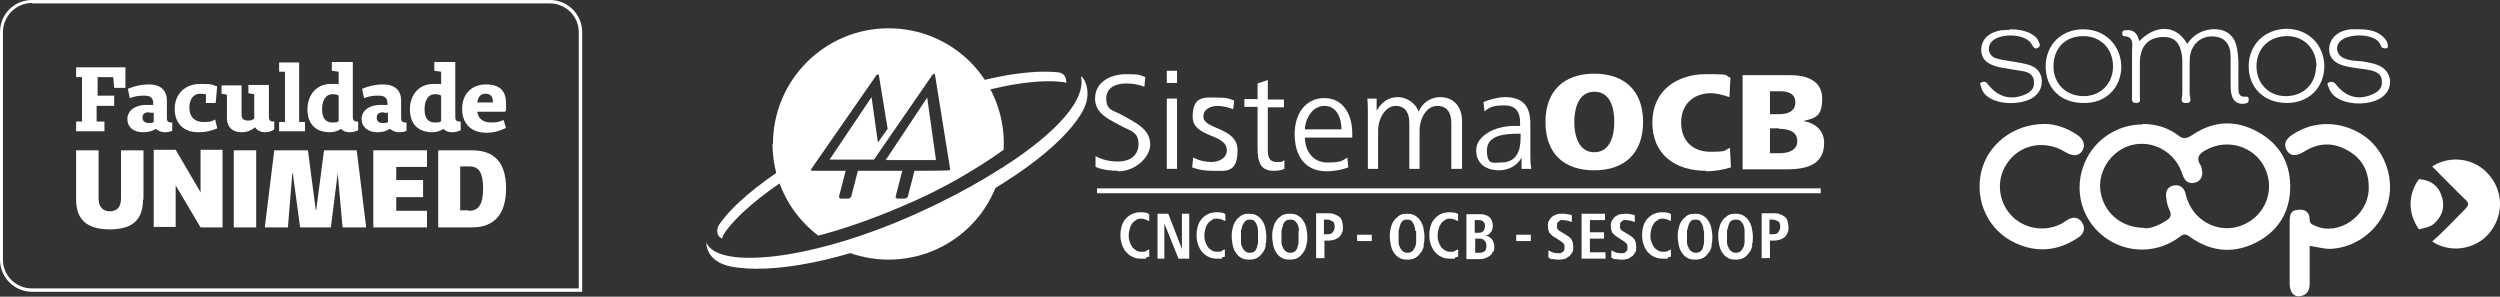 <?xml version="1.0" encoding="UTF-8"?><svg id="Camada_2" xmlns="http://www.w3.org/2000/svg" xmlns:xlink="http://www.w3.org/1999/xlink" viewBox="0 0 512.3 60.8"><rect x="0" y="0" width="512.3" height="60.8" fill="#333333" stroke="none"/><defs><style>.cls-1{fill:#fff;}.cls-2{clip-path:url(#clippath-1);}.cls-3{clip-path:url(#clippath);}.cls-4{fill:none;}</style><clipPath id="clippath"><path class="cls-4" d="M158.3,29.5c0,7.7,3.6,14.5,9.3,18.8,5.8-1.5,12.3-3.8,19.5-7,6.8-3,13.4-6.9,18.7-10.7,0-.4,0-.7,0-1.1,0-13.1-10.6-23.7-23.7-23.7s-23.7,10.6-23.7,23.7"/></clipPath><clipPath id="clippath-1"><path class="cls-4" d="M187.5,44.1c-5.9,2.7-11.6,4.8-16.9,6.3,3.4,1.9,7.3,2.9,11.4,2.9,11.4,0,21-8.1,23.2-18.8-5.2,3.4-11.3,6.7-17.8,9.6"/></clipPath></defs><g id="Camada_1-2"><g><g id="LOGO_SOMOSCOOP"><path class="cls-1" d="M439,25.4c2.7,0,5.2,.7,7.3,2.3,1.1,.9,1.8,.7,2.9,0,4.4-3,9-3.2,13.6-.6,4.5,2.5,6.7,6.6,6.5,11.8-.2,4.9-2.7,8.7-7.2,10.9-4.7,2.3-9.2,1.7-13.4-1.3-.8-.6-1.2-.6-2,0-4.4,3.4-10.5,3.5-15,.4-4.7-3.2-6.7-9.1-4.9-14.5,1.7-5.3,6.7-8.9,12.2-8.9Zm.5,21.4c1.3,0,2.9-.6,4.4-1.6,.8-.5,1.2-1,.7-2.1-.4-.8-.6-1.7-.7-2.6-.2-1.3,.3-2.3,1.6-2.5,1.3-.2,2.1,.5,2.4,1.8,.1,.4,.2,.9,.4,1.3,1.7,4.6,6.9,6.9,11.3,5,4.6-1.9,6.7-7.2,4.5-11.7-2.1-4.4-7.6-6.1-12-3.7-1.3,.7-2.2,1.5-1.2,3.1,.3,.4,.3,1.1,.4,1.6,0,1-.5,1.7-1.4,2-1,.3-1.9,0-2.4-1-.2-.4-.3-.8-.5-1.3-1.6-4.1-5.9-6.4-10.1-5.4-4.1,1-7,5.2-6.5,9.3,.6,4.5,4.2,7.7,9.1,7.7Z"/><path class="cls-1" d="M473.3,50.4c0,2.6,0,5.2,0,7.7,0,1.5-.6,2.4-2,2.6-1.3,.2-2.1-.9-2.1-2.6,0-4.2,0-8.3,0-12.5,0-1.3,0-2.5,1.7-2.6,1.5-.2,2.4,.5,2.4,2.1,0,.8,.7,1,1.2,1.2,4.7,2.1,10.7-2,10.9-7.5,.1-3.5-1.2-6.2-4.2-7.9-3-1.8-6.1-1.7-9.1,.2-1.6,1-2.8,.9-3.5-.3-.7-1.2-.3-2.3,1.3-3.3,4.6-3,10.4-2.7,14.9,.6,4.1,3.1,6,8.9,4.4,13.9-1.6,5.1-6.4,8.8-11.7,9-1.4,0-2.7-.4-4.1-.6Z"/><path class="cls-1" d="M419,25.4c2,0,4.4,.7,6.6,2.2,1.4,.9,1.8,2.2,1.1,3.3-.7,1.1-1.9,1.2-3.4,.3-4.8-3-10.6-1.3-12.8,3.7-1.4,3.3-.6,7.1,2,9.6,2.6,2.4,6.4,3,9.6,1.5,.5-.2,1-.6,1.5-.9,1.1-.7,2.2-.7,3,.4,.8,1.1,.5,2.3-.6,3.1-4.1,2.8-8.5,3.3-13,1.2-5.5-2.5-8.4-8.6-7-14.6,1.3-5.6,6.6-9.8,13-9.8Z"/><path class="cls-1" d="M498.4,34.1c3.8-2.4,8.8-1.7,11.7,1.8,3,3.5,2.9,8.5-.1,12-2.9,3.3-7.9,4-11.6,1.6,2.4-2.1,4.6-4.5,6.8-6.7,.7-.7,.8-1.2,0-1.9-2.3-2.2-4.5-4.5-6.8-6.8Z"/><path class="cls-1" d="M438.4,8.4c3.5-3.5,7.6-3.3,9.8,.6,1.2-1.8,2.9-2.8,5-3,2.8-.2,4.7,1.1,5.2,3.9,.5,2.6,.2,5.2,.3,7.8,0,1.1-.1,2.3,1.6,2.1,.5,0,.5,.3,.5,.7,0,.4-.2,.6-.6,.7-1.4,.3-2.6-.3-2.9-1.8-.2-.7-.2-1.4-.2-2.2,0-1.9,0-3.7,0-5.6,0-2.5-1.2-3.9-3.2-4.1-2.4-.3-4.4,1.1-5,3.4-.2,.7-.2,1.4-.2,2.2,0,2,0,4.1,0,6.1,0,.7,.7,2-.8,1.9-1.3,0-.7-1.2-.7-1.8,0-2.1,0-4.2,0-6.3,0-.6,0-1.2-.1-1.8-.4-2.3-1.3-3.4-3.2-3.6-2.4-.2-4.3,.8-5,2.8-.3,.8-.4,1.6-.4,2.5,0,2.3,0,4.6,0,6.9,0,.6,.3,1.3-.8,1.3-1,0-.8-.8-.8-1.4,0-3.1,0-6.2,0-9.3,0-1.2,.5-2.9-1.7-3-.3,0-.3-.4-.3-.7,0-.4,.3-.5,.7-.5,1.6-.2,2.4,.6,2.8,2.3Z"/><path class="cls-1" d="M468.6,21.1c-4.6,0-7.8-3.1-7.8-7.5,0-4.4,3.2-7.6,7.7-7.7,4.5,0,7.7,3.2,7.8,7.6,0,4.4-3.1,7.6-7.7,7.6Zm6.1-7.5c0-3.5-2.5-6.2-6-6.2-3.7,0-6.3,2.5-6.3,6.2,0,3.5,2.5,6.1,6,6.1,3.6,0,6.2-2.5,6.2-6.1Z"/><path class="cls-1" d="M426.9,21.1c-4.6,0-7.7-3-7.7-7.5,0-4.4,3.2-7.6,7.7-7.6,4.4,0,7.7,3.2,7.8,7.6,0,4.4-3.2,7.6-7.7,7.5Zm-6.1-7.5c0,3.6,2.6,6.1,6.2,6.1,3.5,0,6-2.6,6-6.1,0-3.6-2.5-6.2-6.1-6.2-3.7,0-6.1,2.5-6.1,6.2Z"/><path class="cls-1" d="M483.3,6c2.1,0,4,.3,5.4,1.9,.4,.5,.7,1,.6,1.7,0,.3-.3,.3-.5,.3-.5,0-.8-.1-1-.7-.8-2.4-6.6-2.5-8.3-.7-1.1,1.2-.6,2.9,1,3.5,1.4,.6,2.9,.4,4.3,.7,.9,.2,1.8,.3,2.6,.7,2.7,1.1,3.2,4.4,1,6.3-2.4,2-7.6,2-10,0-.6-.5-1-1.1-1.2-1.8-.1-.3-.5-.8,0-1,.4-.2,1-.2,1.4,.3,2,2.6,4.5,3.4,7.4,2.2,1.2-.5,2.2-1.2,2.1-2.7,0-1.5-1.1-2-2.3-2.3-1.5-.3-3-.4-4.5-.7-2.8-.5-4.1-1.8-4-3.8,.1-2.1,1.9-3.7,4.5-3.9,.5,0,1,0,1.3,0Z"/><path class="cls-1" d="M411.9,6c1.5,0,2.8,.2,4.1,.8,.6,.4,1.3,.7,1.6,1.4,.2,.5,.8,1.2,0,1.6-.6,.4-1-.2-1.3-.8-1.3-2.2-6.8-2.3-8.3-.3-.9,1.2-.4,2.9,1.2,3.3,1.4,.4,2.9,.5,4.3,.8,.8,.1,1.5,.3,2.3,.5,1.5,.5,2.4,1.4,2.6,3,.1,1.6-.5,2.8-1.8,3.7-2.4,1.5-6.7,1.5-9,0-.8-.5-1.4-1.2-1.6-2.1,0-.3-.5-.8,0-1,.4-.2,.9-.3,1.3,.3,2.1,2.7,4.7,3.4,7.6,2.2,1.2-.5,2-1.2,1.9-2.6,0-1.4-1-2-2.2-2.2-1.6-.3-3.2-.5-4.8-.8-2.7-.6-3.9-1.8-3.8-3.8,.1-2,1.6-3.4,4.1-3.8,.6,0,1.2-.1,1.7-.1Z"/><path class="cls-1" d="M495.7,36.7c2.5,.2,4.2,1.5,4.8,4,.5,2.1-.2,3.8-1.8,5.2-.9,.7-1.9,.8-3,1.1-2.3-3.2-2.3-7.2,0-10.3Z"/></g><g id="LOGO_FU"><path class="cls-1" d="M119.3,59.8H6.6c-3.6,0-6.6-2.9-6.6-6.6V6.6C0,2.9,2.9,0,6.6,0H112.7c3.6,0,6.6,2.9,6.6,6.6V59.8ZM6.6,.6C3.3,.6,.6,3.3,.6,6.6V53.2c0,3.3,2.7,5.9,5.9,5.9H118.6V6.6c0-3.3-2.7-5.9-5.9-5.9H6.6Z"/><g><path class="cls-1" d="M29.3,40.9c0,4.1-2.1,6.1-6.8,6.1s-6.9-2-6.9-6.1v-10.1h4.6v9.9c0,1.7,.9,2.6,2.3,2.6s2.3-.8,2.3-2.6v-9.9h4.6v10.1Z"/><path class="cls-1" d="M45.6,46.6h-4.5l-5.1-8.6v8.5h-4.5v-15.8h4.5l5.1,8.7v-8.7h4.5v15.8Z"/><path class="cls-1" d="M52.5,46.6h-4.6v-15.8h4.6v15.8Z"/><path class="cls-1" d="M74.9,46.6h-4.7l-1-11.1h0l-1.4,11.1h-6.3l-1.5-11.1h-.1l-.9,11.1h-4.7v-.3l1.9-15.5h6.9l1.6,12.2h.1l1.6-12.2h6.7l1.9,15.5v.3Z"/><path class="cls-1" d="M81.2,36.9h5.5v3.5h-5.5v2.8h6.3v3.4h-11v-15.8h11v3.4h-6.3v2.7Z"/><path class="cls-1" d="M96.7,30.8c4.7,0,7,2.6,7,7.8s-2.3,8-7,8h-6.9v-15.8h6.9Zm-.6,12.4c2.1,0,2.9-1.5,2.9-4.6s-.8-4.5-2.8-4.5h-1.9v9h1.7Z"/><g><path class="cls-1" d="M19.8,19.6h3.6v2.1h-3.6v3.2h1.6v2h-5.8v-2h1.2V15.8h-1.2v-2h10.1v4.2h-2.3l-.2-2.2h-3.2v3.8Z"/><path class="cls-1" d="M35.5,26.7c-.5,.3-1.1,.4-1.7,.4-.8,0-1.4-.3-1.9-.7-.7,.5-1.6,.7-2.6,.7-2,0-3.2-1.1-3.2-2.7s1.4-2.9,3.9-2.9h1.4v-.3c0-1.1-.5-1.6-1.8-1.6s-1.8,.1-3,.5l-.4-1.9c1.4-.6,2.9-.9,4.3-.9,2.4,0,3.7,1.2,3.7,3.3v3.7c0,.5,.3,.8,.8,.8h.3v1.7Zm-4.9-3.7c-1,0-1.4,.4-1.4,1.1s.5,1.1,1.2,1.1,.8,0,1.1-.2h0v-1.9h-.9Z"/><path class="cls-1" d="M44.5,26.3c-1.2,.5-2.3,.8-3.8,.8-3.1,0-4.9-1.8-4.9-4.8s2.1-5.1,5.2-5.1,2.3,.2,3.5,.5l-.3,3.4h-2v-1.8c-.5,0-.8-.1-1.2-.1-1.4,0-2.2,1.2-2.2,2.9s1,2.9,2.8,2.9,1.5-.1,2.5-.5l.4,1.7Z"/><path class="cls-1" d="M56.1,26.6c-.5,.3-1.1,.5-1.8,.5s-1.6-.3-2-1c-.8,.6-1.7,1-2.8,1-1.9,0-3-1.1-3-2.9v-4.8l-1.1-.2v-1.7h4.1v6c0,.8,.4,1.2,1.3,1.2s.8-.1,1.3-.4v-5l-1.2-.2v-1.7h4.2v6.4c0,.7,.2,1.1,.8,1.1h.3v1.5Z"/><path class="cls-1" d="M62.5,26.9h-5.3v-1.9h1.2V14.7h-1.2v-1.9h4.1v12.2h1.2v1.9Z"/><path class="cls-1" d="M73.4,26.7c-.5,.2-1.1,.4-1.7,.4-.8,0-1.4-.2-1.8-.7-.6,.4-1.4,.7-2.3,.7-2.9,0-4.6-1.7-4.6-4.7s1.9-5.2,4.8-5.2,1.1,0,1.6,.3v-2.8l-1.4-.2v-1.8h4.3v11.4c0,.5,.3,.8,.8,.8h.3v1.7Zm-4-7.1c-.3-.2-.7-.3-1.3-.3-1.3,0-2.1,1.2-2.1,3.1s.8,2.7,2.1,2.7,.9-.1,1.3-.3v-5.1Z"/><path class="cls-1" d="M83.5,26.7c-.5,.3-1.1,.4-1.7,.4-.8,0-1.4-.3-1.9-.7-.8,.5-1.6,.7-2.6,.7-1.9,0-3.2-1.1-3.2-2.7s1.4-2.9,3.9-2.9h1.4v-.3c0-1.1-.5-1.6-1.8-1.6s-1.8,.1-3,.5l-.4-1.9c1.4-.6,2.9-.9,4.3-.9,2.4,0,3.7,1.2,3.7,3.3v3.7c0,.5,.3,.8,.8,.8h.3v1.7Zm-4.9-3.7c-1,0-1.4,.4-1.4,1.1s.4,1.1,1.2,1.1,.8,0,1.1-.2h0v-1.9h-.9Z"/><path class="cls-1" d="M94.4,26.7c-.5,.2-1.1,.4-1.7,.4-.8,0-1.4-.2-1.8-.7-.6,.4-1.4,.7-2.3,.7-2.9,0-4.6-1.7-4.6-4.7s1.9-5.2,4.8-5.2,1.1,0,1.6,.3v-2.8l-1.4-.2v-1.8h4.3v11.4c0,.5,.3,.8,.8,.8h.3v1.7Zm-4-7.1c-.3-.2-.7-.3-1.3-.3-1.3,0-2.1,1.2-2.1,3.1s.8,2.7,2.1,2.7,.9-.1,1.3-.3v-5.1Z"/><path class="cls-1" d="M103.7,26.2c-1.2,.6-2.5,1-4,1-3.1,0-5-1.8-5-4.9s2-5,4.9-5,4.1,1.4,4.1,3.9,0,1.1-.2,1.7h-5.7c.2,1.4,1.2,2.2,2.8,2.2s1.7-.2,2.6-.5l.5,1.7Zm-2.7-5.4c0-1-.5-1.6-1.5-1.6s-1.5,.6-1.7,1.8h3.2v-.2Z"/></g></g></g><g><path class="cls-1" d="M229.1,35c-1.6,0-3.2-.2-4.6-.8v-2.2c1.5,.8,3,1.1,4.6,1.1,2.3,0,4.2-1.1,4.2-3.6s-1.7-2.7-3.4-3.6l-2-1.1c-1.9-1-3.5-2.3-3.5-4.6,0-3.5,3.3-5,6.4-5s2.7,.2,3.9,.6l-.2,2c-1.1-.5-2.5-.7-3.7-.7-2,0-4.1,.7-4.1,3.1s1.4,2.4,2.9,3.2l2,1.1c2.1,1.2,4.1,2.5,4.1,5.1s-3,5.5-6.6,5.5"/><path class="cls-1" d="M239.1,34.6h2.1v-14.4h-2.1v14.4Zm0-17.6h2.1v-2.5h-2.1v2.5Z"/><path class="cls-1" d="M248.4,35c-1.4,0-2.8-.2-4.1-.7l.2-2c1.2,.6,2.5,.9,3.8,.9s3.1-.7,3.1-2.4c0-3.5-7-2.5-7-6.9s2.6-3.9,4.9-3.9,2.5,.2,3.6,.6l-.2,1.8c-.9-.4-2.2-.7-3.2-.7s-2.9,.4-2.9,2.2c0,2.7,7,2.1,7,6.9s-2.5,4.2-5.1,4.2"/><path class="cls-1" d="M261,35c-2.9,0-3.3-2.1-3.3-4.8v-8.3h-2.7v-1.6h2.7v-3.2l2.1-.7v4h3.3v1.6h-3.3v8.8c0,1.3,.3,2.4,1.8,2.4s1.1-.1,1.6-.4v1.8c-.6,.3-1.5,.4-2.2,.4"/><path class="cls-1" d="M271.4,21.7c-2.6,0-4,2.9-4,4.8h7.5c0-2.2-.9-4.8-3.5-4.8m-4,6.4c0,2.8,1.6,5.2,4.6,5.2s3-.4,4.1-1l.2,2c-1.3,.5-3,.8-4.4,.8-4.6,0-6.6-3.3-6.6-7.6s2.3-7.4,6.1-7.4,5.7,3.3,5.7,7.2v.9h-9.6Z"/><path class="cls-1" d="M297.4,34.6v-9.4c0-1.9-.7-3.5-2.9-3.5s-3.6,2.6-3.6,5.1v7.8h-2.1v-9.4c0-1.9-.7-3.5-2.8-3.5s-3.6,2.6-3.6,5.1v7.8h-2.1v-11c0-1.1,0-2.3-.1-3.4h1.9v2.5c1.1-1.9,2.5-2.8,4.4-2.8s3.8,1.5,4.2,3c.7-1.8,2.5-3,4.4-3,2.9,0,4.5,2.1,4.5,4.9v9.8h-2.1Z"/><path class="cls-1" d="M311.6,27.4h-.4c-2.6,0-6.5,.2-6.5,3.4s1.4,2.5,2.9,2.5c3.1,0,4-2.3,4-5v-.9Zm.2,7.2v-2.3c-.9,1.7-2.8,2.6-4.6,2.6-2.6,0-4.7-1.3-4.7-4.1s3.5-5,7.9-5h1.1v-.7c0-2.2-.9-3.5-3.2-3.5s-2.9,.3-4.1,1.2l-.2-1.9c1.2-.5,3.1-1,4.4-1,3.6,0,5.2,1.8,5.2,5.4v6.2c0,1.1,0,2.1,.2,3.1h-2.1Z"/><path class="cls-1" d="M326.7,18.8c-3.3,0-4.1,3.6-4.1,6.2s.8,6.2,4.1,6.2,4.1-3.5,4.1-6.2-.7-6.2-4.1-6.2m0,16.1c-6.3,0-10-3.5-10-9.9s3.8-9.9,10-9.9,10,3.5,10,9.9-3.8,9.9-10,9.9"/><path class="cls-1" d="M349.6,35c-6.3,0-11-3.3-11-9.9s5.1-9.9,11-9.9,3.5,.3,5,.7l-.2,4c-1.2-.4-2.6-.8-3.8-.8-3.6,0-6.1,2.3-6.1,6s2.3,6,6,6,2.7-.3,4-.8l.2,4c-1.6,.5-3.4,.8-5.1,.8"/><path class="cls-1" d="M364.6,26.3h-1.9v5.1h2c1.6,0,3.6-.5,3.6-2.5s-1.9-2.5-3.7-2.5m.3-7.7h-2.2v4.7h1.9c1.6,0,3.3-.5,3.3-2.4s-1.6-2.3-3.1-2.3m1.3,16h-9V15.4h9.8c3.1,0,6.5,1,6.5,4.8s-1.5,4-3.9,4.6c2.5,.4,4.3,1.9,4.3,4.5,0,4.7-4,5.4-7.8,5.4"/><path class="cls-1" d="M162,33.5c-6.9,4.4-12.1,8.8-14.6,12.5-.3,.5-.5,1-.4,1.7,.1,.8,1,1.2,1,1.2,0-.3,.2-.6,.3-.9,2.4-3.6,7.5-8,14.3-12.3-.4-.7-.6-1.4-.7-2.2"/><path class="cls-1" d="M218.3,15.8c-.3-.7-1.1-1-1.7-1-5.3-.5-13,.7-21.8,3.5,.5,.6,1,1.2,1.3,1.9,8.9-2.8,16.6-4,21.5-3.4,.5,0,.9,.2,.9,.2,0-.3,0-.8-.2-1.2"/><g class="cls-3"><path class="cls-1" d="M194.5,34.9h-.2c0,.1-6.9,.1-6.9,.1l-1.4,5.4h0s0,0,0,0h0s-.5,.3-.5,.3h-1.7l-.3-.3h0s0,0,0,0l1.4-5.4h-9.1s-1.4,5.4-1.4,5.4h0s0,0,0,0h0s-.5,.3-.5,.3h-1.7l-.3-.3h0c0,0,1.4-5.4,1.4-5.4h-6.9s-.2-.1-.2-.1v-.2s13.4-19.3,13.4-19.3l.3-.2,.2,.2,1.8,11-2,2.8-1.3-9.3-8.6,12.8h9.1s12-17.4,12-17.4l.3-.2,.2,.2,3.1,19.3v.2Zm-12.5-29.2c-13.1,0-23.7,10.6-23.7,23.7s10.6,23.7,23.7,23.7,23.7-10.6,23.7-23.7-10.6-23.7-23.7-23.7"/><polygon class="cls-1" points="181.5 32.8 185.4 32.8 191.8 32.8 190 20 181.5 32.8"/></g><g class="cls-2"><path class="cls-1" d="M205.8,29.5c0,13.1-10.6,23.7-23.7,23.7s-23.7-10.6-23.7-23.7,10.6-23.7,23.7-23.7,23.7,10.6,23.7,23.7"/></g><path class="cls-1" d="M221.5,15.6c1.8,7.5-14.2,19.3-33.1,27.9-21.7,9.9-41.1,11.8-43.6,6.3v-.3c-.1,0-.4,4,4.9,5.1,8,1.6,23-.8,39.9-8.5,15.3-7,28.1-15.8,32.3-23.4,1.9-3.5,.5-6.5-.3-7"/><path class="cls-1" d="M234.9,53c-.3,0-.7,0-1.2,0s-1.2-.1-1.7-.4c-.5-.2-.9-.6-1.3-1-.3-.4-.6-.9-.8-1.5-.2-.6-.3-1.2-.3-1.9s.1-1.4,.3-2c.2-.6,.5-1.1,.9-1.5,.4-.4,.8-.7,1.3-.9,.5-.2,1-.3,1.5-.3s.9,0,1.2,.1c.3,0,.6,.2,.7,.3v1.4c-.3-.1-.5-.2-.7-.3-.3-.1-.6-.2-.9-.2s-.8,0-1.1,.3c-.3,.2-.6,.4-.8,.7-.2,.3-.4,.7-.5,1.1-.1,.4-.2,.8-.2,1.3s0,.9,.2,1.3c.1,.4,.3,.8,.5,1.1,.2,.3,.5,.5,.8,.7,.3,.2,.7,.3,1.1,.3s.8,0,1-.2,.5-.2,.6-.3v1.5c-.2,0-.4,.1-.7,.2"/><polygon class="cls-1" points="241.5 53 238.6 45.8 238.6 53 237.2 53 237.2 43.8 239.4 43.8 242.2 51 242.2 43.8 243.7 43.8 243.7 53 241.5 53"/><path class="cls-1" d="M250.5,53c-.3,0-.7,0-1.2,0s-1.2-.1-1.7-.4c-.5-.2-.9-.6-1.3-1-.3-.4-.6-.9-.8-1.5-.2-.6-.3-1.2-.3-1.9s.1-1.4,.3-2c.2-.6,.5-1.1,.9-1.5,.4-.4,.8-.7,1.3-.9,.5-.2,1-.3,1.5-.3s.9,0,1.2,.1c.3,0,.6,.2,.7,.3v1.4c-.3-.1-.5-.2-.7-.3-.3-.1-.6-.2-1-.2s-.8,0-1.1,.3c-.3,.2-.6,.4-.8,.7-.2,.3-.4,.7-.5,1.1-.1,.4-.2,.8-.2,1.3s0,.9,.2,1.3c.1,.4,.3,.8,.5,1.1,.2,.3,.5,.5,.8,.7,.3,.2,.7,.3,1.1,.3s.8,0,1-.2,.5-.2,.6-.3v1.5c-.2,0-.4,.1-.7,.2"/><path class="cls-1" d="M257.8,47.3c0-.4-.1-.8-.2-1.1-.1-.3-.3-.6-.5-.9-.2-.2-.6-.3-1-.3s-.7,.1-.9,.3c-.2,.2-.4,.5-.6,.9-.1,.3-.2,.7-.3,1.1,0,.4,0,.8,0,1.1s0,.8,0,1.2c0,.4,.1,.8,.3,1.1,.1,.3,.3,.6,.6,.8,.2,.2,.5,.3,.9,.3s.7-.1,1-.3c.2-.2,.4-.5,.5-.9,.1-.3,.2-.7,.2-1.1,0-.4,0-.8,0-1.1s0-.7,0-1.1m1.6,2.9c-.1,.6-.3,1.1-.6,1.5-.3,.4-.6,.8-1.1,1.1-.5,.3-1,.4-1.7,.4s-1.3-.1-1.7-.4c-.5-.3-.8-.6-1.1-1.1-.3-.4-.5-1-.6-1.5-.1-.6-.2-1.1-.2-1.7s0-1.1,.2-1.7c.1-.6,.3-1.1,.6-1.5,.3-.5,.7-.8,1.1-1.1,.4-.3,1-.4,1.6-.4s1.3,.1,1.7,.4c.5,.3,.8,.6,1.1,1.1,.3,.4,.5,1,.6,1.5,.1,.6,.2,1.1,.2,1.7s0,1.1-.2,1.7"/><path class="cls-1" d="M266.2,47.3c0-.4-.1-.8-.2-1.1-.1-.3-.3-.6-.6-.9-.2-.2-.6-.3-1-.3s-.7,.1-1,.3c-.2,.2-.4,.5-.5,.9-.1,.3-.2,.7-.3,1.1,0,.4,0,.8,0,1.1s0,.8,0,1.2c0,.4,.1,.8,.3,1.1,.1,.3,.3,.6,.6,.8,.2,.2,.5,.3,.9,.3s.7-.1,1-.3c.2-.2,.4-.5,.5-.9,.1-.3,.2-.7,.2-1.1,0-.4,0-.8,0-1.1s0-.7,0-1.1m1.6,2.9c-.1,.6-.3,1.1-.6,1.5-.3,.4-.6,.8-1.1,1.1-.5,.3-1,.4-1.7,.4s-1.3-.1-1.7-.4c-.5-.3-.8-.6-1.1-1.1-.3-.4-.5-1-.6-1.5-.1-.6-.2-1.1-.2-1.7s0-1.1,.2-1.7c.1-.6,.3-1.1,.6-1.5,.3-.5,.7-.8,1.1-1.1,.5-.3,1-.4,1.7-.4s1.3,.1,1.7,.4c.5,.3,.8,.6,1.1,1.1,.3,.4,.5,1,.6,1.5,.1,.6,.2,1.1,.2,1.7s0,1.1-.2,1.7"/><path class="cls-1" d="M273.1,45.4c-.3-.2-.7-.4-1.2-.4h-.6v3h.7c.5,0,.9-.1,1.1-.4,.2-.3,.4-.6,.4-1.1s-.1-.9-.4-1.2m1.9,2.4c-.1,.3-.3,.6-.6,.9-.3,.2-.6,.4-.9,.5-.4,.1-.8,.2-1.2,.2h-.9v3.6h-1.7v-9.2h2.5c.4,0,.9,0,1.2,.2,.4,.1,.7,.3,1,.5,.3,.2,.5,.5,.6,.9,.1,.4,.2,.8,.2,1.2s0,.9-.2,1.2"/><rect class="cls-1" x="278.1" y="48.1" width="3" height="1.3"/><path class="cls-1" d="M290,47.3c0-.4-.1-.8-.2-1.1-.1-.3-.3-.6-.5-.9-.2-.2-.6-.3-1-.3s-.7,.1-.9,.3c-.2,.2-.4,.5-.5,.9-.1,.3-.2,.7-.3,1.1,0,.4,0,.8,0,1.1s0,.8,0,1.2c0,.4,.1,.8,.3,1.1,.1,.3,.3,.6,.6,.8,.2,.2,.5,.3,.9,.3s.7-.1,1-.3c.2-.2,.4-.5,.6-.9,.1-.3,.2-.7,.2-1.1,0-.4,0-.8,0-1.1s0-.7,0-1.1m1.6,2.9c-.1,.6-.3,1.1-.6,1.5-.3,.4-.6,.8-1.1,1.1-.5,.3-1,.4-1.7,.4s-1.3-.1-1.7-.4c-.5-.3-.8-.6-1.1-1.1-.3-.4-.5-1-.6-1.5-.1-.6-.2-1.1-.2-1.7s0-1.1,.2-1.7c.1-.6,.3-1.1,.6-1.5,.3-.5,.7-.8,1.1-1.1,.4-.3,1-.4,1.6-.4s1.3,.1,1.7,.4c.5,.3,.8,.6,1.1,1.1,.3,.4,.5,1,.6,1.5,.1,.6,.2,1.1,.2,1.7s0,1.1-.2,1.7"/><path class="cls-1" d="M298.2,53c-.3,0-.7,0-1.2,0s-1.2-.1-1.7-.4c-.5-.2-.9-.6-1.3-1-.3-.4-.6-.9-.8-1.5-.2-.6-.3-1.2-.3-1.9s.1-1.4,.3-2c.2-.6,.5-1.1,.9-1.5,.4-.4,.8-.7,1.3-.9,.5-.2,1-.3,1.5-.3s.9,0,1.2,.1c.3,0,.6,.2,.7,.3v1.4c-.3-.1-.5-.2-.7-.3-.3-.1-.6-.2-.9-.2s-.8,0-1.1,.3c-.3,.2-.6,.4-.8,.7-.2,.3-.4,.7-.5,1.1-.1,.4-.2,.8-.2,1.3s0,.9,.2,1.3c.1,.4,.3,.8,.5,1.1,.2,.3,.5,.5,.8,.7,.3,.2,.7,.3,1.1,.3s.8,0,1-.2,.5-.2,.6-.3v1.5c-.2,0-.4,.1-.7,.2"/><path class="cls-1" d="M304.2,49.3c-.2-.3-.6-.4-1-.4h-.9v2.9h.9c.4,0,.8-.1,1-.3,.3-.2,.4-.6,.4-1.1s-.1-.8-.4-1.1m-.2-3.9c-.2-.2-.6-.3-1-.3h-.8v2.6h.8c.4,0,.8-.1,1-.4,.2-.3,.3-.6,.3-1s-.1-.7-.4-.9m2,6.2c-.1,.3-.3,.6-.6,.8-.3,.2-.6,.4-.9,.5-.3,.1-.7,.2-1.1,.2h-2.8v-9.2h2.9c.3,0,.7,0,1,.2,.3,0,.6,.2,.8,.4,.2,.2,.4,.4,.5,.7,.1,.3,.2,.6,.2,1,0,.5-.1,1-.4,1.4-.3,.4-.7,.6-1.1,.7,.5,0,.9,.3,1.3,.7,.3,.4,.5,.9,.5,1.5s0,.8-.2,1.1"/><rect class="cls-1" x="310.7" y="48.1" width="3" height="1.3"/><path class="cls-1" d="M322.3,51.5c-.1,.3-.4,.6-.6,.9-.3,.2-.6,.4-.9,.6-.4,.1-.7,.2-1.2,.2h-.6s-.6-.1-.6-.1h-.6c0-.1-.5-.3-.5-.3v-1.5c.4,.2,.8,.4,1.1,.5,.4,0,.6,.1,.9,.1s.5,0,.7-.1l.4-.3,.2-.4v-.4c0-.4,0-.7-.3-.9-.2-.2-.5-.4-.8-.6l-.8-.5c-.6-.3-.9-.7-1.2-1-.2-.4-.3-.9-.3-1.4s0-.8,.3-1.2c.2-.3,.4-.6,.7-.8,.3-.2,.6-.3,.9-.4s.7-.1,1-.1,.8,0,1.1,.1c.3,0,.6,.1,.9,.2v1.4c-.3-.1-.6-.2-.9-.3-.3,0-.6-.1-.9-.1h-.5c0,0-.4,.3-.4,.3l-.3,.3v.5c-.1,.3,0,.6,.1,.8,.2,.2,.4,.4,.7,.5l.8,.5c.3,.2,.5,.3,.8,.5l.5,.5c.1,.2,.2,.4,.3,.7,0,.3,.1,.5,.1,.9s0,.8-.2,1.1"/><polygon class="cls-1" points="324.1 53 324.1 43.8 328.9 43.8 328.9 45.1 325.8 45.1 325.8 47.6 328.7 47.6 328.7 48.9 325.8 48.9 325.8 51.7 329 51.7 329 53 324.1 53"/><path class="cls-1" d="M335.2,51.5c-.1,.3-.4,.6-.6,.9-.3,.2-.6,.4-.9,.6-.4,.1-.7,.2-1.2,.2h-.6s-.6-.1-.6-.1h-.6c0-.1-.5-.3-.5-.3v-1.5c.4,.2,.8,.4,1.1,.5,.4,0,.6,.1,.9,.1s.5,0,.7-.1l.4-.3,.2-.4v-.4c0-.4,0-.7-.3-.9-.2-.2-.5-.4-.8-.6l-.8-.5c-.5-.3-.9-.7-1.2-1-.2-.4-.3-.9-.3-1.4s0-.8,.3-1.2c.2-.3,.4-.6,.7-.8,.3-.2,.6-.3,.9-.4,.3,0,.7-.1,1-.1s.8,0,1.1,.1c.3,0,.6,.1,.9,.2v1.4c-.3-.1-.6-.2-.9-.3-.3,0-.6-.1-.9-.1h-.5c0,0-.4,.3-.4,.3l-.3,.3v.5c-.1,.3,0,.6,.1,.8,.2,.2,.4,.4,.7,.5l.8,.5c.3,.2,.5,.3,.8,.5l.5,.5c.1,.2,.2,.4,.3,.7,0,.3,.1,.5,.1,.9s0,.8-.2,1.1"/><path class="cls-1" d="M341.8,53c-.3,0-.7,0-1.2,0s-1.2-.1-1.7-.4c-.5-.2-.9-.6-1.3-1-.3-.4-.6-.9-.8-1.5-.2-.6-.3-1.2-.3-1.9s.1-1.4,.3-2c.2-.6,.5-1.1,.9-1.5,.4-.4,.8-.7,1.3-.9,.5-.2,1-.3,1.5-.3s.9,0,1.2,.1c.3,0,.6,.2,.7,.3v1.4c-.3-.1-.5-.2-.7-.3-.3-.1-.6-.2-.9-.2s-.8,0-1.1,.3c-.3,.2-.6,.4-.8,.7-.2,.3-.4,.7-.5,1.1-.1,.4-.2,.8-.2,1.3s0,.9,.2,1.3c.1,.4,.3,.8,.5,1.1,.2,.3,.5,.5,.8,.7,.3,.2,.7,.3,1.1,.3s.8,0,1-.2c.3-.1,.5-.2,.6-.3v1.5c-.2,0-.4,.1-.7,.2"/><path class="cls-1" d="M349.1,47.3c0-.4-.1-.8-.2-1.1-.1-.3-.3-.6-.5-.9-.2-.2-.6-.3-1-.3s-.7,.1-.9,.3-.4,.5-.5,.9c-.1,.3-.2,.7-.3,1.1,0,.4,0,.8,0,1.1s0,.8,0,1.2c0,.4,.1,.8,.3,1.1,.1,.3,.3,.6,.6,.8,.2,.2,.5,.3,.9,.3s.7-.1,1-.3c.2-.2,.4-.5,.5-.9,.1-.3,.2-.7,.2-1.1,0-.4,0-.8,0-1.1s0-.7,0-1.1m1.6,2.9c-.1,.6-.3,1.1-.6,1.5-.3,.4-.6,.8-1.1,1.1-.5,.3-1,.4-1.7,.4s-1.3-.1-1.7-.4c-.5-.3-.8-.6-1.1-1.1-.3-.4-.5-1-.6-1.5-.1-.6-.2-1.1-.2-1.7s0-1.1,.2-1.7c.1-.6,.3-1.1,.6-1.5,.3-.5,.7-.8,1.1-1.1,.4-.3,1-.4,1.6-.4s1.3,.1,1.7,.4c.5,.3,.8,.6,1.1,1.1,.3,.4,.5,1,.6,1.5,.1,.6,.2,1.1,.2,1.7s0,1.1-.2,1.7"/><path class="cls-1" d="M357.5,47.3c0-.4-.1-.8-.2-1.1-.1-.3-.3-.6-.6-.9-.2-.2-.6-.3-1-.3s-.7,.1-1,.3c-.2,.2-.4,.5-.5,.9-.1,.3-.2,.7-.3,1.1,0,.4,0,.8,0,1.1s0,.8,0,1.2c0,.4,.1,.8,.3,1.1,.1,.3,.3,.6,.6,.8,.2,.2,.5,.3,.9,.3s.7-.1,1-.3c.2-.2,.4-.5,.6-.9,.1-.3,.2-.7,.2-1.1,0-.4,0-.8,0-1.1s0-.7,0-1.1m1.6,2.9c-.1,.6-.3,1.1-.6,1.5-.3,.4-.6,.8-1.1,1.1-.5,.3-1,.4-1.7,.4s-1.3-.1-1.7-.4c-.5-.3-.8-.6-1.1-1.1-.3-.4-.5-1-.6-1.5-.1-.6-.2-1.1-.2-1.7s0-1.1,.2-1.7c.1-.6,.3-1.1,.6-1.5,.3-.5,.7-.8,1.1-1.1,.4-.3,1-.4,1.6-.4s1.3,.1,1.7,.4c.5,.3,.8,.6,1.1,1.1,.3,.4,.5,1,.6,1.5,.1,.6,.2,1.1,.2,1.7s0,1.1-.2,1.7"/><path class="cls-1" d="M364.4,45.4c-.3-.2-.7-.4-1.2-.4h-.6v3h.7c.5,0,.9-.1,1.1-.4,.2-.3,.4-.6,.4-1.1s-.1-.9-.4-1.2m1.9,2.4c-.1,.3-.3,.6-.6,.9-.3,.2-.6,.4-.9,.5-.4,.1-.8,.2-1.2,.2h-.9v3.6h-1.7v-9.2h2.5c.5,0,.9,0,1.2,.2,.4,.1,.7,.3,1,.5,.3,.2,.5,.5,.6,.9,.1,.4,.2,.8,.2,1.2s0,.9-.2,1.2"/><rect class="cls-1" x="224.8" y="38.6" width="148.3" height="1"/></g></g></g></svg>